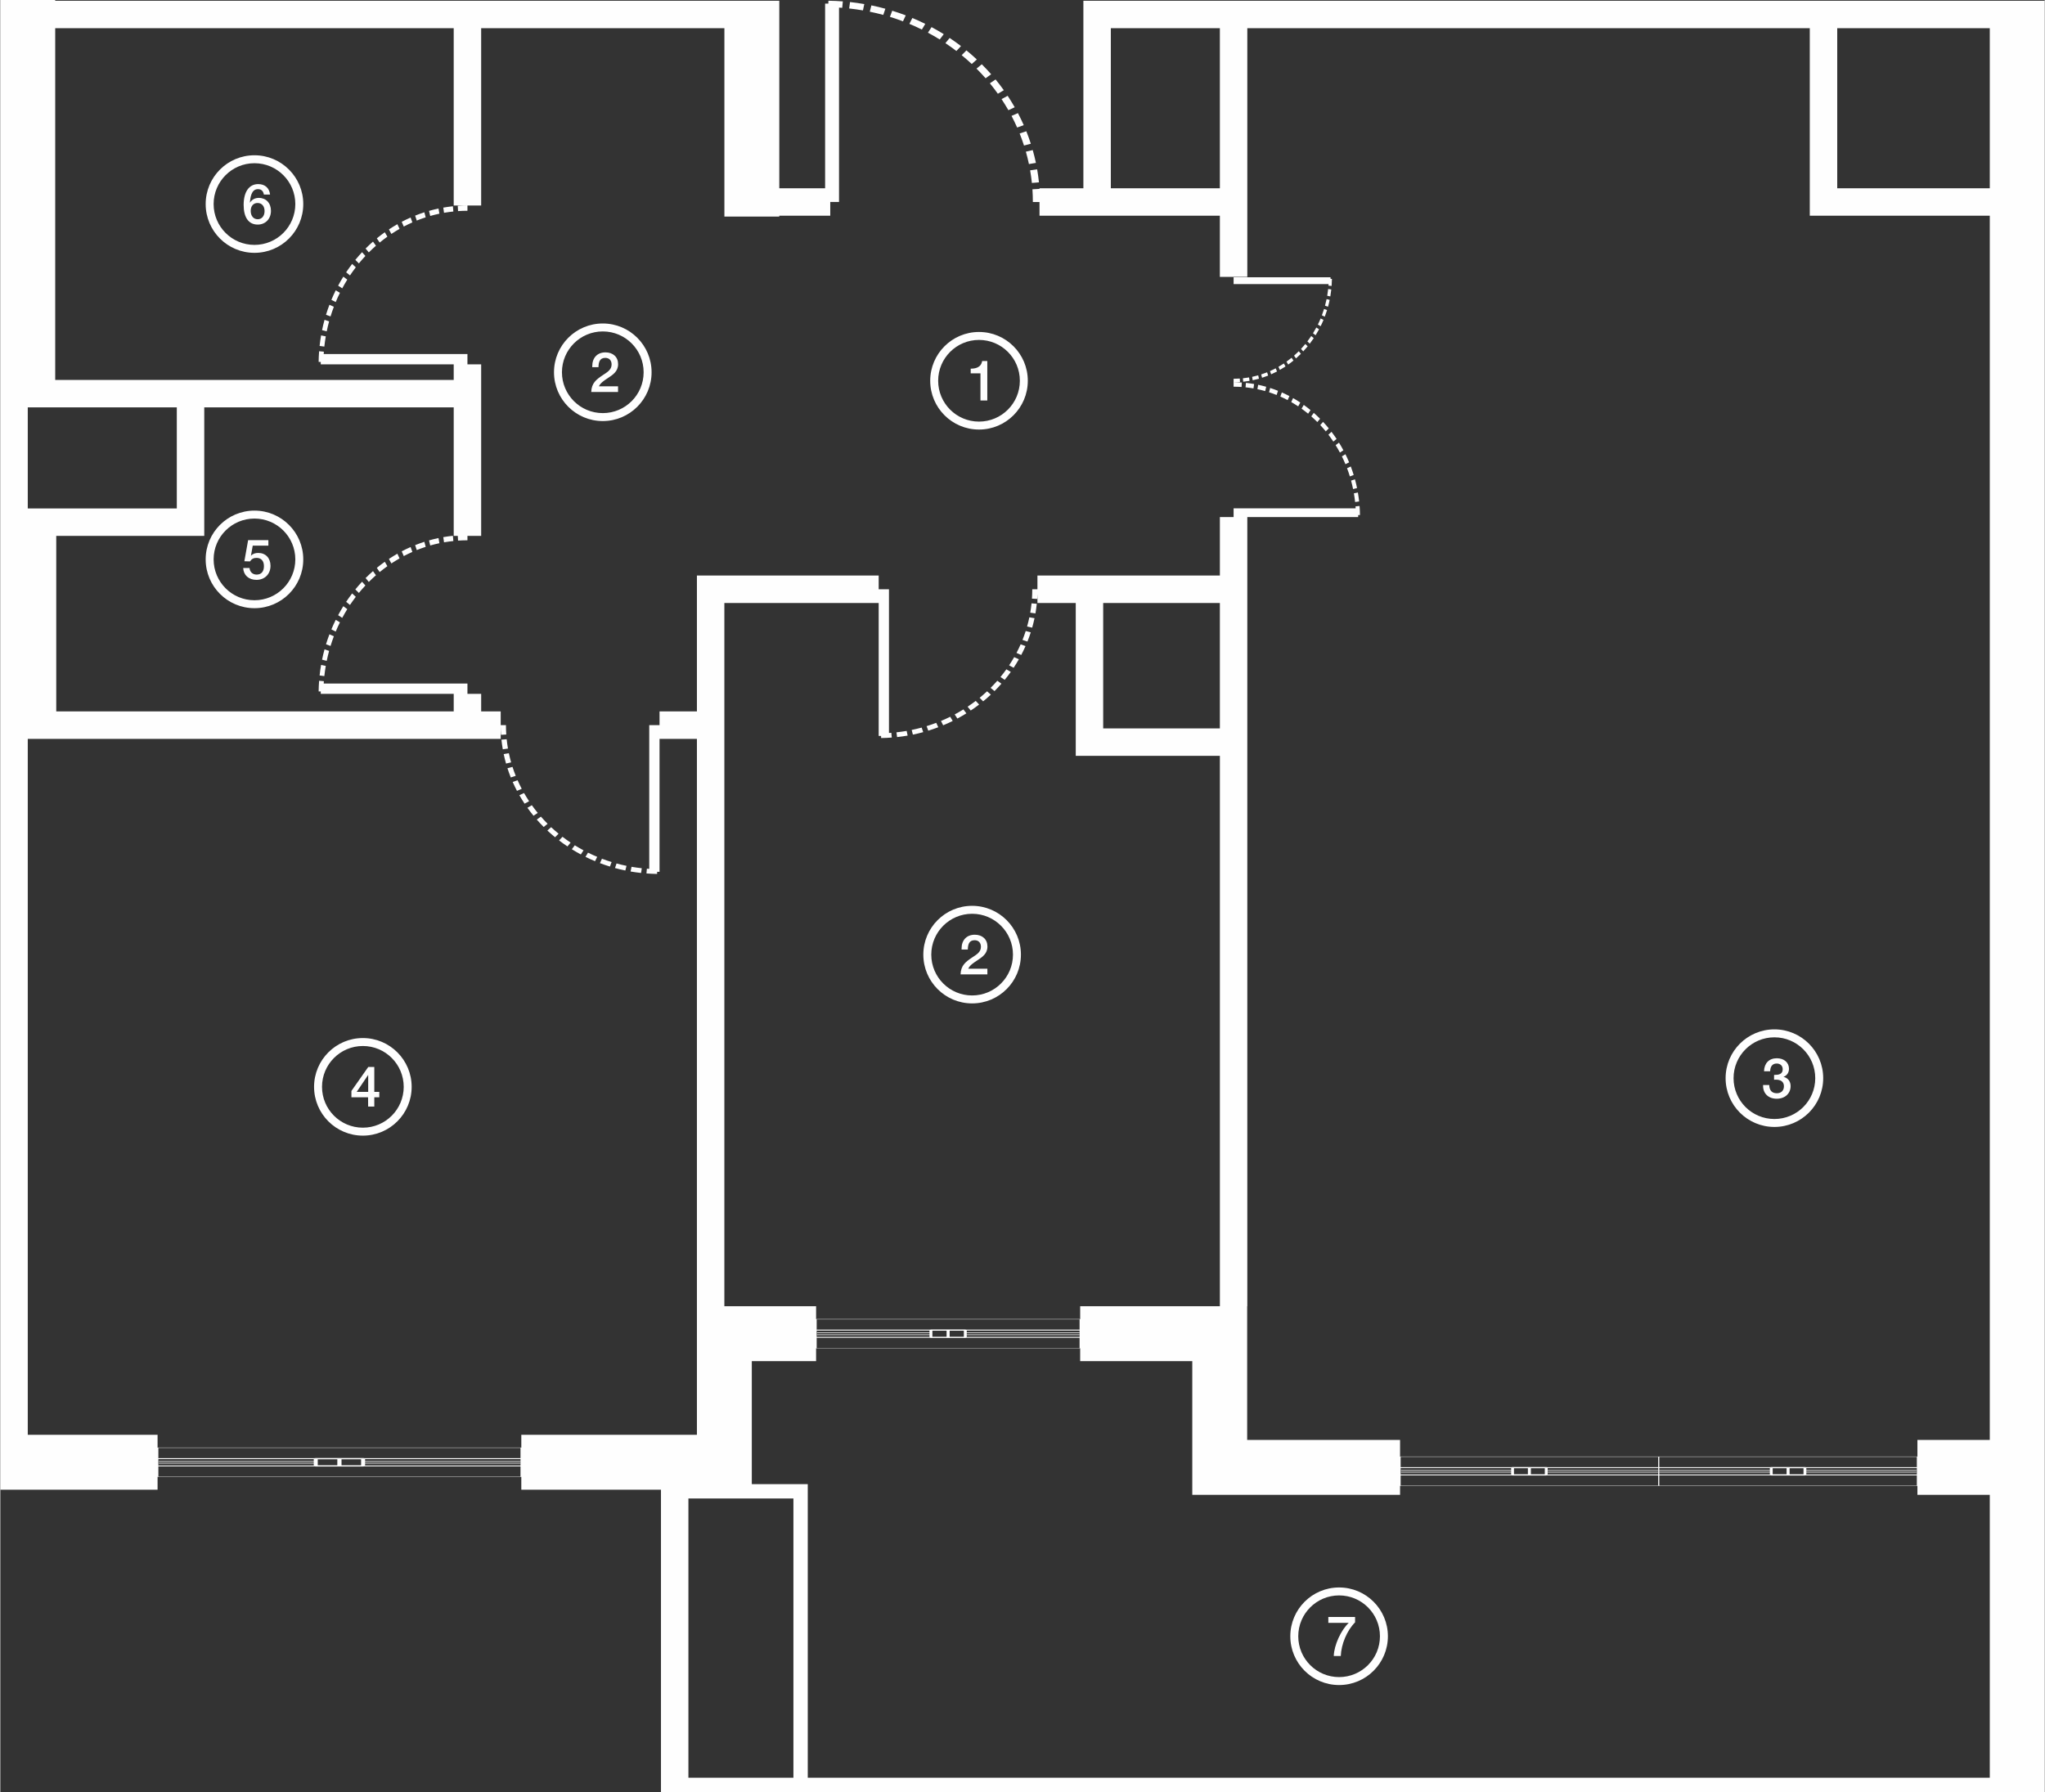 <?xml version="1.0" encoding="UTF-8"?>
<!DOCTYPE svg PUBLIC "-//W3C//DTD SVG 1.1//EN" "http://www.w3.org/Graphics/SVG/1.1/DTD/svg11.dtd">
<!-- Creator: CorelDRAW 2018 (64-Bit) -->
<svg xmlns="http://www.w3.org/2000/svg" xml:space="preserve" width="1230px" height="1078px" version="1.1" style="shape-rendering:geometricPrecision; text-rendering:geometricPrecision; image-rendering:optimizeQuality; fill-rule:evenodd; clip-rule:evenodd"
viewBox="0 0 1230 1078.336"
 xmlns:xlink="http://www.w3.org/1999/xlink">
 <rect x="0" y="0" width="1230" height="1078.336" fill="#333333" stroke="none"/>
 <defs>
  <style type="text/css">
   <![CDATA[
    .fil0 {fill:#FEFEFE}
   ]]>
  </style>
 </defs>
 <g id="Слой_x0020_1">
  <path class="fil0" d="M16.514 245.13l16.513 0 73.16 0 0 60.818 -89.673 0 0 -60.818zm798.586 727.853l-16.094 0 0 3.543 12.282 0c-4.724,4.42 -8.84,13.529 -9.009,19.94l4.217 0c0.27,-7.052 3.678,-15.318 8.604,-20.244l0 -3.239zm-9.616 40.964c-8.106,0 -15.446,-3.286 -20.758,-8.599 -5.312,-5.312 -8.599,-12.652 -8.599,-20.759 0,-8.106 3.287,-15.446 8.599,-20.758 5.313,-5.313 12.652,-8.599 20.758,-8.599 8.107,0 15.447,3.286 20.759,8.599 5.312,5.312 8.599,12.652 8.599,20.758 0,8.107 -3.286,15.446 -8.599,20.759 -5.312,5.313 -12.652,8.599 -20.759,8.599zm-17.377 -11.98c4.447,4.447 10.591,7.198 17.377,7.198 6.787,0 12.931,-2.751 17.378,-7.198 4.447,-4.447 7.198,-10.591 7.198,-17.378 0,-6.786 -2.751,-12.93 -7.198,-17.377 -4.447,-4.447 -10.591,-7.198 -17.378,-7.198 -6.786,0 -12.93,2.751 -17.377,7.198 -4.447,4.447 -7.198,10.591 -7.198,17.377 0,6.787 2.751,12.931 7.198,17.378zm273.037 -357.352l3.678 0c0.101,-3.037 1.484,-4.656 3.947,-4.656 2.193,0 3.61,1.384 3.61,3.442 0,3.036 -2.497,3.407 -4.858,3.407l-0.338 0 0 2.902c0.574,-0.034 0.776,-0.034 1.215,-0.034 2.53,0 4.723,1.046 4.723,3.948 0,2.597 -1.653,4.217 -4.251,4.217 -2.969,0 -4.487,-1.653 -4.588,-4.96l-3.711 0 0 0.506c0,4.656 3.272,7.761 8.198,7.761 4.926,0 8.367,-3.105 8.367,-7.626 0,-2.834 -1.619,-4.892 -4.284,-5.567 2.024,-0.674 3.306,-2.53 3.306,-4.824 0,-3.779 -2.969,-6.343 -7.321,-6.343 -4.656,0 -7.558,2.969 -7.693,7.827zm6.242 33.507c-8.107,0 -15.447,-3.286 -20.759,-8.598 -5.312,-5.313 -8.599,-12.653 -8.599,-20.759 0,-8.106 3.287,-15.446 8.599,-20.759 5.313,-5.312 12.652,-8.599 20.759,-8.599 8.106,0 15.446,3.287 20.758,8.599 5.313,5.313 8.599,12.653 8.599,20.759 0,8.106 -3.286,15.446 -8.599,20.759 -5.312,5.312 -12.652,8.598 -20.758,8.598zm-17.378 -11.979c4.447,4.447 10.591,7.197 17.378,7.197 6.786,0 12.931,-2.75 17.377,-7.197 4.447,-4.447 7.198,-10.591 7.198,-17.378 0,-6.787 -2.751,-12.931 -7.198,-17.378 -4.446,-4.447 -10.591,-7.198 -17.377,-7.198 -6.787,0 -12.931,2.751 -17.378,7.198 -4.447,4.447 -7.198,10.591 -7.198,17.378 0,6.786 2.751,12.931 7.198,17.378zm-821.998 -9.117l-3.002 0 0 -14.98 -3.644 0 -10.122 14.407 0 3.812 10.02 0 0.034 5.601 3.712 0 0 -5.601 3.002 0 0 -3.239zm-6.68 0l-6.917 0 6.917 -10.223 0 10.223zm-3.205 26.321c-8.107,0 -15.447,-3.286 -20.759,-8.599 -5.312,-5.312 -8.599,-12.652 -8.599,-20.759 0,-8.106 3.287,-15.446 8.599,-20.758 5.313,-5.313 12.652,-8.599 20.759,-8.599 8.106,0 15.446,3.286 20.758,8.599 5.313,5.312 8.599,12.652 8.599,20.758 0,8.107 -3.286,15.446 -8.599,20.759 -5.312,5.313 -12.652,8.599 -20.758,8.599zm-17.378 -11.98c4.447,4.447 10.591,7.198 17.378,7.198 6.786,0 12.93,-2.751 17.377,-7.198 4.447,-4.446 7.198,-10.591 7.198,-17.378 0,-6.786 -2.751,-12.93 -7.198,-17.377 -4.447,-4.447 -10.591,-7.198 -17.377,-7.198 -6.787,0 -12.931,2.751 -17.378,7.198 -4.447,4.447 -7.198,10.591 -7.198,17.377 0,6.787 2.751,12.932 7.198,17.378zm-39.472 -346.365l-12.18 0 -2.26 12.72 3.374 0.101c1.012,-1.518 2.193,-2.125 3.947,-2.125 2.801,0 4.454,1.822 4.454,4.959 0,3.239 -1.586,5.095 -4.386,5.095 -2.396,0 -4.083,-1.552 -4.285,-3.981l-3.813 0c0.202,4.352 3.34,7.153 7.996,7.153 4.96,0 8.435,-3.476 8.435,-8.469 0,-4.622 -2.935,-7.726 -7.321,-7.726 -1.755,0 -3.239,0.405 -4.454,1.687l1.08 -6.073 9.413 0 0 -3.341zm-8.367 40.964c-8.107,0 -15.447,-3.286 -20.759,-8.599 -5.312,-5.312 -8.599,-12.652 -8.599,-20.759 0,-8.106 3.287,-15.446 8.599,-20.758 5.313,-5.313 12.652,-8.599 20.759,-8.599 8.106,0 15.446,3.287 20.758,8.599 5.313,5.312 8.599,12.652 8.599,20.758 0,8.107 -3.286,15.447 -8.599,20.759 -5.312,5.313 -12.652,8.599 -20.758,8.599zm-17.378 -11.979c4.447,4.446 10.591,7.197 17.378,7.197 6.786,0 12.93,-2.751 17.378,-7.197 4.446,-4.447 7.197,-10.592 7.197,-17.379 0,-6.786 -2.751,-12.93 -7.197,-17.377 -4.448,-4.447 -10.592,-7.198 -17.378,-7.198 -6.787,0 -12.931,2.751 -17.378,7.198 -4.447,4.447 -7.198,10.591 -7.198,17.377 0,6.787 2.751,12.932 7.198,17.379zm26.757 -236.937c-0.438,-3.947 -3.104,-6.275 -7.119,-6.275 -5.499,0 -8.772,4.656 -8.772,12.517 0,7.625 3.037,11.843 8.469,11.843 4.656,0 7.962,-3.442 7.962,-8.267 0,-4.656 -2.935,-7.794 -7.288,-7.794 -2.395,0 -4.15,1.046 -5.398,2.902 0.27,-2.767 0.708,-8.165 4.859,-8.165 1.99,0 3.171,1.08 3.576,3.239l3.711 0zm-7.524 5.095c2.565,0 4.218,1.923 4.218,4.858 0,2.969 -1.653,4.926 -4.116,4.926 -2.531,0 -4.218,-1.99 -4.218,-5.027 0,-2.901 1.62,-4.757 4.116,-4.757zm-1.855 29.998c-8.107,0 -15.447,-3.286 -20.759,-8.598 -5.312,-5.313 -8.599,-12.653 -8.599,-20.759 0,-8.106 3.287,-15.446 8.599,-20.759 5.313,-5.313 12.652,-8.599 20.759,-8.599 8.106,0 15.446,3.287 20.758,8.599 5.313,5.313 8.599,12.653 8.599,20.759 0,8.106 -3.286,15.446 -8.599,20.759 -5.312,5.312 -12.652,8.598 -20.758,8.598zm-17.378 -11.979c4.447,4.447 10.591,7.197 17.378,7.197 6.786,0 12.93,-2.75 17.378,-7.197 4.446,-4.447 7.197,-10.592 7.197,-17.378 0,-6.787 -2.751,-12.931 -7.197,-17.378 -4.448,-4.447 -10.592,-7.198 -17.378,-7.198 -6.787,0 -12.931,2.751 -17.378,7.198 -4.447,4.447 -7.198,10.591 -7.198,17.378 0,6.786 2.751,12.931 7.198,17.378zm458.291 77.078l-3.104 0c-0.675,4.116 -4.352,4.588 -6.883,4.588l0 2.834 5.871 0 0 16.33 4.116 0 0 -23.752zm-4.993 41.233c-8.107,0 -15.446,-3.286 -20.759,-8.599 -5.312,-5.312 -8.599,-12.652 -8.599,-20.759 0,-8.106 3.287,-15.446 8.599,-20.758 5.313,-5.313 12.652,-8.599 20.759,-8.599 8.106,0 15.446,3.286 20.758,8.599 5.313,5.312 8.6,12.652 8.6,20.758 0,8.107 -3.287,15.446 -8.6,20.759 -5.312,5.313 -12.652,8.599 -20.758,8.599zm-17.378 -11.98c4.447,4.447 10.591,7.198 17.378,7.198 6.786,0 12.931,-2.751 17.378,-7.198 4.446,-4.446 7.197,-10.591 7.197,-17.378 0,-6.786 -2.751,-12.93 -7.197,-17.377 -4.447,-4.447 -10.592,-7.198 -17.378,-7.198 -6.787,0 -12.931,2.751 -17.378,7.198 -4.447,4.447 -7.198,10.591 -7.198,17.377 0,6.787 2.751,12.932 7.198,17.378zm-199.797 -14.019l-11.505 0c0.81,-1.957 3.34,-3.644 5.061,-4.757 3.306,-2.194 6.478,-4.151 6.478,-8.604 0,-4.285 -3.037,-7.085 -7.625,-7.085 -4.859,0 -7.929,3.238 -7.929,8.299l0 0.608 3.745 0c0.068,-2.767 0.607,-5.601 4.083,-5.601 2.361,0 3.812,1.518 3.812,3.981 0,3.273 -2.834,4.757 -5.196,6.343 -4.015,2.699 -6.882,4.825 -7.051,10.223l16.127 0 0 -3.407zm-9.177 20.889c-8.107,0 -15.446,-3.287 -20.759,-8.599 -5.312,-5.313 -8.598,-12.653 -8.598,-20.759 0,-8.106 3.286,-15.446 8.598,-20.758 5.313,-5.313 12.652,-8.599 20.759,-8.599 8.106,0 15.446,3.286 20.759,8.599 5.312,5.312 8.599,12.652 8.599,20.758 0,8.106 -3.287,15.446 -8.599,20.759 -5.313,5.312 -12.652,8.599 -20.759,8.599zm-17.378 -11.98c4.447,4.447 10.592,7.198 17.378,7.198 6.787,0 12.931,-2.751 17.378,-7.198 4.447,-4.447 7.198,-10.591 7.198,-17.378 0,-6.787 -2.751,-12.931 -7.198,-17.377 -4.447,-4.448 -10.591,-7.198 -17.378,-7.198 -6.786,0 -12.931,2.75 -17.378,7.198 -4.447,4.446 -7.197,10.59 -7.197,17.377 0,6.786 2.75,12.931 7.197,17.378zm248.767 341.511l-11.505 0c0.809,-1.957 3.34,-3.644 5.06,-4.757 3.307,-2.193 6.478,-4.15 6.478,-8.604 0,-4.285 -3.036,-7.085 -7.625,-7.085 -4.858,0 -7.929,3.239 -7.929,8.3l0 0.607 3.746 0c0.067,-2.767 0.607,-5.601 4.082,-5.601 2.362,0 3.813,1.518 3.813,3.981 0,3.273 -2.835,4.758 -5.196,6.344 -4.015,2.699 -6.883,4.824 -7.052,10.223l16.128 0 0 -3.408zm-9.177 20.889c-8.107,0 -15.446,-3.287 -20.759,-8.599 -5.312,-5.312 -8.599,-12.652 -8.599,-20.759 0,-8.106 3.287,-15.446 8.599,-20.758 5.313,-5.313 12.652,-8.599 20.759,-8.599 8.106,0 15.446,3.286 20.758,8.599 5.312,5.312 8.599,12.652 8.599,20.758 0,8.107 -3.286,15.446 -8.599,20.759 -5.312,5.312 -12.652,8.599 -20.758,8.599zm-17.378 -11.98c4.447,4.447 10.591,7.198 17.378,7.198 6.786,0 12.93,-2.751 17.377,-7.198 4.447,-4.447 7.198,-10.591 7.198,-17.378 0,-6.786 -2.751,-12.931 -7.198,-17.377 -4.447,-4.447 -10.591,-7.198 -17.377,-7.198 -6.787,0 -12.931,2.751 -17.378,7.198 -4.447,4.446 -7.198,10.591 -7.198,17.377 0,6.787 2.751,12.931 7.198,17.378zm178.545 -361.933c-1.288,0.086 -2.563,0.128 -3.854,0.133l0 2.681c1.609,0.006 3.198,0.059 4.803,0.165l0.15 -2.677c-1.656,-0.11 -3.294,-0.165 -4.953,-0.169l0 -2.088c1.252,-0.004 2.489,-0.045 3.738,-0.128l0.116 2.083zm1.632 -63.023l51.782 0 1.055 0 0 0.95 0.847 0.018c-0.019,1.417 -0.087,2.824 -0.191,4.237l-1.893 -0.176c0.024,-0.314 0.045,-0.626 0.064,-0.939l-57.146 0 0 -4.09 5.482 0zm53.297 7.322c-0.154,1.409 -0.35,2.797 -0.587,4.193l-1.867 -0.391c0.23,-1.352 0.42,-2.695 0.57,-4.06l1.884 0.258zm-0.981 6.276c-0.28,1.351 -0.598,2.79 -0.983,4.108l-1.815 -0.612c0.359,-1.308 0.671,-2.634 0.947,-3.966l1.851 0.47zm-1.569 6.128c-0.409,1.339 -0.868,2.669 -1.364,3.973l-1.75 -0.81c0.478,-1.259 0.921,-2.544 1.317,-3.838l1.797 0.675zm-2.136 5.916c-0.511,1.274 -1.126,2.571 -1.729,3.797l-1.668 -0.998c0.582,-1.185 1.176,-2.437 1.669,-3.669l1.728 0.87zm-2.681 5.647c-0.652,1.219 -1.344,2.416 -2.07,3.583l-1.565 -1.183c0.701,-1.129 1.37,-2.285 2,-3.464l1.635 1.064zm-3.188 5.318c-0.765,1.14 -1.556,2.251 -2.387,3.335l-1.446 -1.352c0.804,-1.047 1.568,-2.126 2.308,-3.228l1.525 1.245zm-3.652 4.933c-0.858,1.053 -1.756,2.071 -2.676,3.059l-1.323 -1.498c0.89,-0.955 1.76,-1.942 2.589,-2.96l1.41 1.399zm-4.083 4.516c-0.953,0.951 -1.93,1.87 -2.936,2.753l-1.18 -1.637c0.975,-0.852 1.921,-1.745 2.842,-2.665l1.274 1.549zm-4.462 4.047c-1.028,0.849 -2.091,1.655 -3.168,2.426l-1.031 -1.752c1.041,-0.746 2.07,-1.527 3.064,-2.348l1.135 1.674zm-4.805 3.555c-1.107,0.732 -2.223,1.418 -3.368,2.076l-0.865 -1.859c1.107,-0.657 2.178,-1.294 3.258,-2.009l0.975 1.792zm-5.093 3.021c-1.164,0.611 -2.337,1.177 -3.534,1.708l-0.701 -1.941c1.155,-0.503 2.3,-1.065 3.42,-1.653l0.815 1.886zm-5.335 2.466c-1.209,0.483 -2.433,0.927 -3.669,1.324l-0.526 -2.006c1.195,-0.385 2.378,-0.813 3.548,-1.281l0.647 1.963zm-5.527 1.887c-1.248,0.355 -2.503,0.662 -3.768,0.931l-0.347 -2.052c1.218,-0.252 2.443,-0.559 3.644,-0.901l0.471 2.022zm-5.667 1.296c-1.272,0.22 -2.544,0.397 -3.826,0.53l-0.175 -2.078c1.244,-0.131 2.474,-0.302 3.71,-0.515l0.291 2.063zm-1.342 81.979l65.325 0 1.356 0 0 -1.22 1.088 -0.023c-0.024,-1.821 -0.111,-3.629 -0.246,-5.445l-2.432 0.227c0.03,0.402 0.058,0.804 0.083,1.205l-73.432 0 0 5.256 -8.255 0 0 35.166 -70.203 0 -16.514 0 -23.051 0 0 8.252 -3.105 0c-0.006,1.894 -0.069,3.765 -0.193,5.656l3.152 0.176c0.065,-0.978 0.113,-1.95 0.146,-2.923l0 5.353 23.051 0 0 75.474 0 16.514 16.514 0 70.203 0 0 331.195 -16.598 0 -67.457 0 0 7.774c-0.003,-0.051 -0.08,-0.091 -0.175,-0.091l-158.527 0c-0.095,0 -0.172,0.04 -0.174,0.091l0 -7.774 -38.68 0 -16.514 0 0 -341.418 0 -16.514 0 -65.251 92.845 0 0 0.039 0 78.355 0 1.597 1.437 0 0.027 1.281c2.145,-0.028 4.274,-0.131 6.412,-0.289l-0.267 -2.864c-0.473,0.036 -0.947,0.068 -1.42,0.097l0 -86.473 -6.189 0 0 -8.257 -92.845 0 -10.385 0 -6.128 0 0 81.765 -22.491 0 0 8.257 -6.189 0 0 86.474c-0.473,-0.029 -0.946,-0.062 -1.42,-0.097l-0.267 2.864c2.138,0.158 4.267,0.26 6.412,0.289l0.026 -1.282 1.438 0 0 -1.596 0 -78.356 0 -0.039 22.491 0 0 341.418 0 33.028 0 44.331 -5.116 0 -16.513 0 -84.025 0 0 7.773c-0.004,-0.05 -0.11,-0.09 -0.241,-0.09l-218.364 0c-0.131,0 -0.237,0.04 -0.24,0.09l0 -7.773 -78.099 0 0 -418.777 17.137 0 239.137 0 16.514 0 11.753 0 0 -8.262c0.006,1.953 0.071,3.883 0.2,5.832l3.152 -0.176c-0.124,-1.89 -0.187,-3.762 -0.193,-5.656l-3.159 0 0 -8.252 -11.753 0 0 -10.571 -8.257 0 0 -6.189 -86.474 0c0.029,-0.473 0.062,-0.946 0.097,-1.42l-2.864 -0.266c-0.158,2.137 -0.26,4.266 -0.289,6.411l1.282 0.027 0 1.437 1.596 0 78.356 0 0.039 0 0 10.571 -239.137 0 0 -105.625 72.536 0 16.514 0 0 -16.514 0 -60.818 150.087 0 -0.001 77.332 2.448 0 0.159 2.841c1.89,-0.125 3.762,-0.187 5.656,-0.194l0 -2.647 8.252 0 0 -103.23 -8.257 0 0 -6.189 -86.474 0c0.029,-0.473 0.062,-0.946 0.097,-1.42l-2.864 -0.266c-0.158,2.138 -0.26,4.267 -0.289,6.412l1.282 0.026 0 1.437 1.596 0 78.356 0 0.039 0 0 9.385 -150.087 0 -16.514 0 -73.16 0 0 -211.662 239.761 0 0 106.712 8.262 0c-1.953,0.006 -3.883,0.07 -5.833,0.199l0.177 3.153c1.89,-0.125 3.762,-0.187 5.656,-0.194l0 -3.158 8.252 0 0 -106.712 146.349 0 0 96.331 0 16.514 0 0.509 33.027 0 0 -0.509 30.662 0 0 -8.259 5.277 0 0 -116.966c0.64,0.04 1.28,0.083 1.92,0.132l0.361 -3.874c-2.891,-0.215 -5.771,-0.353 -8.672,-0.391l-0.036 1.733 -1.944 0 0 2.16 0 105.984 0 2.967 -27.568 0 0 -96.331 0 -16.513 -33.027 0 -146.349 0 -16.514 0 -239.761 0 0 -0.442 -33.027 0 0 0.442 0 16.513 0 228.175 0 618.248 0 33.028 16.514 0 78.099 0 0 -7.774c0.003,0.051 0.109,0.091 0.24,0.091l218.364 0c0.131,0 0.237,-0.04 0.241,-0.091l0 7.774 84.025 0 0 5.268 0 168.034 0 8.628 16.513 0 63.177 0 8.628 0 711.172 0 33.027 0 0 -8.628 0 -170.237 0 -33.028 0 -849.488 0 -16.513 -33.027 0 -91.785 0 -16.514 0 -338.411 0 -16.513 0 -65.604 0 -16.514 0 0 16.513 0 96.331 -26.392 0 0 0.373 -4.265 0.238c0.169,2.558 0.254,5.089 0.262,7.651l4.003 0 0 8.252 26.392 0 16.514 0 65.604 0 0 36.794 16.513 0 0 -36.794 0 -16.514 0 -96.331 338.411 0 0 96.331 0 16.514 16.514 0 91.785 0 0 736.643 -43.541 0 0 10.114c-0.002,-0.05 -0.078,-0.09 -0.171,-0.09l-155.29 0c-0.093,0 -0.169,0.04 -0.171,0.09 -0.002,-0.05 -0.078,-0.09 -0.171,-0.09l-155.29 0c-0.093,0 -0.169,0.04 -0.171,0.09l0 -10.114 -91.988 0 0 -47.396 0 -33.028 0.083 0 0 -331.195 0 -16.514 0 -75.474 0 -16.514 0 -35.166zm67.272 -9.409c-0.199,-1.81 -0.45,-3.593 -0.755,-5.386l-2.398 0.502c0.296,1.737 0.538,3.462 0.731,5.216l2.422 -0.332zm-1.261 -8.063c-0.359,-1.736 -0.768,-3.586 -1.262,-5.279l-2.334 0.786c0.462,1.681 0.864,3.385 1.217,5.097l2.379 -0.604zm-2.016 -7.874c-0.526,-1.721 -1.115,-3.431 -1.752,-5.106l-2.25 1.04c0.615,1.619 1.184,3.27 1.692,4.933l2.31 -0.867zm-2.745 -7.602c-0.656,-1.637 -1.446,-3.304 -2.221,-4.879l-2.144 1.282c0.749,1.522 1.511,3.132 2.145,4.714l2.22 -1.117zm-3.445 -7.257c-0.837,-1.566 -1.727,-3.104 -2.66,-4.603l-2.011 1.519c0.902,1.451 1.761,2.937 2.571,4.452l2.1 -1.368zm-4.096 -6.833c-0.984,-1.465 -1.999,-2.892 -3.067,-4.286l-1.859 1.739c1.033,1.344 2.016,2.731 2.966,4.147l1.96 -1.6zm-4.693 -6.339c-1.103,-1.353 -2.256,-2.661 -3.438,-3.93l-1.7 1.925c1.143,1.227 2.261,2.494 3.327,3.803l1.811 -1.798zm-5.246 -5.802c-1.225,-1.223 -2.48,-2.404 -3.774,-3.538l-1.515 2.103c1.253,1.095 2.468,2.243 3.652,3.425l1.637 -1.99zm-5.734 -5.201c-1.321,-1.091 -2.686,-2.126 -4.07,-3.118l-1.326 2.252c1.338,0.958 2.661,1.963 3.938,3.017l1.458 -2.151zm-6.174 -4.568c-1.423,-0.941 -2.857,-1.821 -4.328,-2.667l-1.112 2.388c1.424,0.845 2.799,1.663 4.187,2.582l1.253 -2.303zm-6.544 -3.881c-1.497,-0.785 -3.003,-1.513 -4.542,-2.195l-0.9 2.494c1.484,0.646 2.955,1.368 4.395,2.123l1.047 -2.422zm-6.856 -3.169c-1.553,-0.621 -3.126,-1.192 -4.713,-1.702l-0.677 2.578c1.536,0.494 3.056,1.045 4.559,1.647l0.831 -2.523zm-7.101 -2.425c-1.603,-0.457 -3.217,-0.851 -4.842,-1.197l-0.446 2.638c1.566,0.323 3.139,0.718 4.682,1.157l0.606 -2.598zm-7.282 -1.665c-1.635,-0.283 -3.269,-0.51 -4.917,-0.681l-0.225 2.67c1.599,0.169 3.18,0.388 4.767,0.662l0.375 -2.651zm-214.792 212.456c2.132,-0.234 4.232,-0.53 6.343,-0.889l-0.591 -2.824c-2.045,0.347 -4.077,0.633 -6.143,0.86l0.391 2.853zm9.496 -1.486c2.044,-0.423 4.222,-0.904 6.216,-1.486l-0.925 -2.748c-1.98,0.544 -3.986,1.016 -6.003,1.433l0.712 2.801zm9.272 -2.374c2.027,-0.619 4.04,-1.314 6.013,-2.064l-1.226 -2.649c-1.906,0.724 -3.85,1.394 -5.807,1.993l1.02 2.72zm8.952 -3.233c1.928,-0.772 3.891,-1.702 5.746,-2.615l-1.51 -2.525c-1.793,0.882 -3.688,1.78 -5.552,2.526l1.316 2.614zm8.546 -4.056c1.845,-0.986 3.656,-2.034 5.421,-3.132l-1.789 -2.369c-1.709,1.062 -3.459,2.074 -5.243,3.028l1.611 2.473zm8.046 -4.824c1.727,-1.158 3.407,-2.354 5.048,-3.611l-2.047 -2.189c-1.584,1.216 -3.216,2.374 -4.884,3.493l1.883 2.307zm7.466 -5.527c1.593,-1.298 3.133,-2.656 4.628,-4.048l-2.267 -2.002c-1.445,1.346 -2.938,2.663 -4.479,3.918l2.118 2.132zm6.832 -6.177c1.44,-1.443 2.831,-2.92 4.167,-4.444l-2.477 -1.784c-1.289,1.475 -2.641,2.906 -4.033,4.3l2.343 1.928zm6.125 -6.753c1.285,-1.555 2.504,-3.162 3.671,-4.793l-2.652 -1.561c-1.128,1.576 -2.31,3.134 -3.552,4.637l2.533 1.717zm5.379 -7.271c1.108,-1.675 2.145,-3.363 3.141,-5.095l-2.811 -1.31c-0.996,1.676 -1.959,3.296 -3.041,4.93l2.711 1.475zm4.571 -7.706c0.924,-1.762 1.782,-3.537 2.584,-5.347l-2.936 -1.061c-0.761,1.747 -1.612,3.48 -2.501,5.176l2.853 1.232zm3.731 -8.073c0.732,-1.829 1.404,-3.681 2.005,-5.55l-3.036 -0.797c-0.582,1.808 -1.231,3.598 -1.939,5.369l2.97 0.978zm2.857 -8.363c0.537,-1.887 1.002,-3.787 1.408,-5.702l-3.105 -0.525c-0.381,1.844 -0.846,3.698 -1.364,5.514l3.061 0.713zm1.961 -8.575c0.332,-1.925 0.6,-3.85 0.801,-5.79l-3.144 -0.264c-0.199,1.882 -0.457,3.744 -0.78,5.613l3.123 0.441zm-111.551 -367.874c2.883,0.317 5.724,0.717 8.58,1.203l-0.8 3.82c-2.767,-0.471 -5.514,-0.857 -8.309,-1.165l0.529 -3.858zm12.844 2.01c2.765,0.572 5.711,1.223 8.408,2.01l-1.252 3.717c-2.678,-0.736 -5.391,-1.375 -8.119,-1.938l0.963 -3.789zm12.543 3.211c2.741,0.838 5.464,1.776 8.132,2.791l-1.658 3.583c-2.578,-0.978 -5.207,-1.885 -7.856,-2.695l1.382 -3.679zm12.107 4.373c2.608,1.044 5.264,2.303 7.773,3.537l-2.043 3.415c-2.425,-1.193 -4.988,-2.408 -7.509,-3.418l1.779 -3.534zm11.56 5.487c2.495,1.333 4.944,2.75 7.333,4.237l-2.42 3.202c-2.312,-1.435 -4.679,-2.805 -7.092,-4.094l2.179 -3.345zm10.884 6.524c2.334,1.567 4.607,3.185 6.827,4.885l-2.769 2.961c-2.142,-1.646 -4.35,-3.211 -6.606,-4.725l2.548 -3.121zm10.098 7.476c2.155,1.756 4.237,3.593 6.259,5.475l-3.066 2.709c-1.954,-1.822 -3.973,-3.602 -6.058,-5.3l2.865 -2.884zm9.242 8.356c1.947,1.951 3.828,3.95 5.635,6.01l-3.35 2.413c-1.744,-1.994 -3.573,-3.93 -5.456,-5.817l3.171 -2.606zm8.284 9.133c1.737,2.104 3.386,4.278 4.966,6.483l-3.588 2.112c-1.526,-2.132 -3.125,-4.239 -4.805,-6.273l3.427 -2.322zm7.276 9.835c1.498,2.266 2.901,4.55 4.248,6.892l-3.803 1.771c-1.346,-2.266 -2.65,-4.457 -4.113,-6.667l3.668 -1.996zm6.183 10.423c1.249,2.384 2.409,4.784 3.495,7.234l-3.972 1.434c-1.03,-2.363 -2.18,-4.707 -3.382,-7.001l3.859 -1.667zm5.046 10.92c0.99,2.475 1.898,4.98 2.711,7.508l-4.105 1.078c-0.788,-2.446 -1.665,-4.868 -2.623,-7.263l4.017 -1.323zm3.864 11.313c0.727,2.552 1.355,5.122 1.905,7.712l-4.2 0.71c-0.516,-2.494 -1.145,-5.001 -1.845,-7.458l4.14 -0.964zm2.652 11.598c0.449,2.604 0.812,5.208 1.084,7.832l-4.253 0.358c-0.268,-2.547 -0.617,-5.066 -1.054,-7.594l4.223 -0.596zm-431.716 106.261c0.234,-2.132 0.53,-4.232 0.889,-6.343l2.824 0.591c-0.348,2.046 -0.634,4.077 -0.861,6.143l-2.852 -0.391zm1.486 -9.496c0.423,-2.044 0.903,-4.222 1.486,-6.215l2.748 0.925c-0.544,1.98 -1.017,3.985 -1.434,6.002l-2.8 -0.712zm2.373 -9.272c0.62,-2.027 1.314,-4.04 2.064,-6.012l2.649 1.225c-0.724,1.906 -1.394,3.85 -1.993,5.808l-2.72 -1.021zm3.233 -8.952c0.772,-1.928 1.703,-3.891 2.616,-5.746l2.524 1.51c-0.882,1.793 -1.78,3.688 -2.526,5.552l-2.614 -1.316zm4.057 -8.546c0.985,-1.845 2.033,-3.655 3.132,-5.421l2.368 1.789c-1.062,1.709 -2.074,3.459 -3.027,5.243l-2.473 -1.611zm4.823 -8.046c1.159,-1.726 2.354,-3.406 3.612,-5.047l2.189 2.046c-1.217,1.584 -2.374,3.217 -3.493,4.884l-2.308 -1.883zm5.527 -7.466c1.298,-1.593 2.657,-3.133 4.049,-4.627l2.002 2.266c-1.347,1.445 -2.663,2.938 -3.918,4.479l-2.133 -2.118zm6.178 -6.832c1.443,-1.44 2.92,-2.831 4.443,-4.167l1.784 2.477c-1.474,1.29 -2.905,2.641 -4.3,4.034l-1.927 -2.344zm6.752 -6.125c1.556,-1.284 3.163,-2.504 4.793,-3.671l1.561 2.652c-1.576,1.128 -3.133,2.31 -4.637,3.552l-1.717 -2.533zm7.271 -5.379c1.675,-1.108 3.364,-2.145 5.095,-3.141l1.31 2.812c-1.675,0.995 -3.295,1.959 -4.93,3.041l-1.475 -2.712zm7.706 -4.571c1.762,-0.924 3.537,-1.781 5.348,-2.584l1.06 2.937c-1.747,0.761 -3.48,1.611 -5.175,2.5l-1.233 -2.853zm8.073 -3.731c1.83,-0.731 3.682,-1.403 5.55,-2.004l0.797 3.035c-1.808,0.583 -3.598,1.231 -5.369,1.939l-0.978 -2.97zm8.363 -2.856c1.888,-0.538 3.788,-1.003 5.702,-1.409l0.525 3.105c-1.844,0.381 -3.697,0.847 -5.514,1.364l-0.713 -3.06zm8.576 -1.961c1.925,-0.332 3.849,-0.6 5.79,-0.802l0.264 3.145c-1.883,0.198 -3.745,0.456 -5.614,0.779l-0.44 -3.122zm-74.418 281.517c0.234,-2.132 0.53,-4.232 0.889,-6.343l2.824 0.591c-0.348,2.046 -0.634,4.077 -0.861,6.143l-2.852 -0.391zm1.486 -9.496c0.423,-2.044 0.903,-4.222 1.486,-6.216l2.748 0.926c-0.544,1.98 -1.017,3.985 -1.434,6.002l-2.8 -0.712zm2.373 -9.272c0.62,-2.027 1.314,-4.04 2.064,-6.012l2.649 1.225c-0.724,1.906 -1.394,3.85 -1.993,5.808l-2.72 -1.021zm3.233 -8.952c0.772,-1.928 1.703,-3.891 2.616,-5.746l2.524 1.51c-0.882,1.793 -1.78,3.688 -2.526,5.552l-2.614 -1.316zm4.057 -8.546c0.985,-1.845 2.033,-3.655 3.132,-5.421l2.368 1.789c-1.062,1.709 -2.074,3.459 -3.027,5.243l-2.473 -1.611zm4.823 -8.047c1.159,-1.725 2.354,-3.405 3.612,-5.047l2.189 2.047c-1.217,1.584 -2.374,3.217 -3.493,4.884l-2.308 -1.884zm5.527 -7.465c1.298,-1.593 2.657,-3.133 4.049,-4.627l2.002 2.266c-1.347,1.445 -2.663,2.938 -3.918,4.479l-2.133 -2.118zm6.178 -6.832c1.443,-1.44 2.92,-2.831 4.443,-4.167l1.784 2.477c-1.474,1.289 -2.905,2.641 -4.3,4.033l-1.927 -2.343zm6.752 -6.125c1.556,-1.284 3.163,-2.503 4.793,-3.671l1.561 2.652c-1.576,1.128 -3.133,2.31 -4.637,3.552l-1.717 -2.533zm7.271 -5.379c1.675,-1.108 3.364,-2.145 5.095,-3.141l1.31 2.811c-1.675,0.996 -3.295,1.96 -4.93,3.042l-1.475 -2.712zm7.706 -4.571c1.762,-0.924 3.537,-1.782 5.348,-2.584l1.06 2.936c-1.747,0.762 -3.48,1.612 -5.175,2.501l-1.233 -2.853zm8.073 -3.731c1.83,-0.732 3.682,-1.403 5.55,-2.004l0.797 3.035c-1.808,0.582 -3.598,1.231 -5.369,1.939l-0.978 -2.97zm8.363 -2.856c1.888,-0.538 3.788,-1.003 5.702,-1.409l0.525 3.105c-1.844,0.381 -3.697,0.847 -5.514,1.364l-0.713 -3.06zm8.576 -1.961c1.925,-0.332 3.849,-0.601 5.79,-0.802l0.264 3.145c-1.883,0.198 -3.745,0.456 -5.614,0.779l-0.44 -3.122zm119.023 202.086c-2.132,-0.234 -4.232,-0.53 -6.344,-0.889l0.592 -2.824c2.045,0.348 4.076,0.634 6.142,0.861l-0.39 2.852zm-9.496 -1.486c-2.044,-0.423 -4.223,-0.904 -6.216,-1.486l0.925 -2.748c1.98,0.544 3.986,1.017 6.002,1.433l-0.711 2.801zm-9.273 -2.373c-2.026,-0.62 -4.04,-1.314 -6.012,-2.064l1.225 -2.649c1.906,0.723 3.85,1.394 5.808,1.993l-1.021 2.72zm-8.951 -3.233c-1.928,-0.772 -3.892,-1.703 -5.746,-2.616l1.51 -2.524c1.792,0.882 3.688,1.78 5.551,2.526l-1.315 2.614zm-8.546 -4.057c-1.845,-0.985 -3.656,-2.033 -5.422,-3.132l1.79 -2.368c1.709,1.061 3.458,2.074 5.243,3.027l-1.611 2.473zm-8.047 -4.823c-1.726,-1.159 -3.406,-2.354 -5.047,-3.612l2.046 -2.189c1.585,1.217 3.217,2.374 4.885,3.493l-1.884 2.308zm-7.465 -5.527c-1.594,-1.298 -3.133,-2.657 -4.628,-4.049l2.267 -2.002c1.444,1.347 2.937,2.663 4.478,3.918l-2.117 2.133zm-6.833 -6.178c-1.44,-1.443 -2.831,-2.92 -4.166,-4.443l2.477 -1.784c1.289,1.474 2.641,2.905 4.033,4.3l-2.344 1.927zm-6.124 -6.752c-1.285,-1.556 -2.504,-3.163 -3.672,-4.793l2.652 -1.561c1.129,1.576 2.311,3.133 3.553,4.637l-2.533 1.717zm-5.38 -7.271c-1.108,-1.675 -2.145,-3.364 -3.14,-5.095l2.811 -1.31c0.995,1.675 1.959,3.295 3.041,4.93l-2.712 1.475zm-4.571 -7.706c-0.923,-1.762 -1.781,-3.537 -2.584,-5.348l2.937 -1.06c0.761,1.747 1.612,3.48 2.5,5.175l-2.853 1.233zm-3.731 -8.073c-0.731,-1.83 -1.403,-3.682 -2.004,-5.551l3.036 -0.796c0.582,1.807 1.231,3.598 1.939,5.369l-2.971 0.978zm-2.856 -8.364c-0.538,-1.887 -1.002,-3.787 -1.409,-5.701l3.106 -0.525c0.381,1.844 0.846,3.697 1.363,5.514l-3.06 0.712zm-1.961 -8.575c-0.332,-1.925 -0.6,-3.85 -0.801,-5.79l3.144 -0.264c0.198,1.883 0.456,3.745 0.779,5.614l-3.122 0.44zm695.493 443.167c-0.002,0.051 -0.078,0.091 -0.171,0.091l-155.29 0c-0.093,0 -0.169,-0.04 -0.171,-0.091l0 5.433 -91.988 0 -14.63 0 -18.398 0 0 -80.424 -67.457 0 0 -7.774c-0.003,0.051 -0.08,0.091 -0.175,0.091l-158.527 0c-0.095,0 -0.172,-0.04 -0.174,-0.091l0 7.774 -38.68 0 0 44.331 0 29.668 25.034 0 8.628 0 0 8.628 0 168.034 711.172 0 0 -170.237 -43.541 0 0 -5.433c-0.002,0.051 -0.078,0.091 -0.171,0.091l-155.29 0c-0.093,0 -0.169,-0.04 -0.171,-0.091zm-155.29 -17.386l0 6.239c0.088,-0.034 0.197,-0.055 0.315,-0.055l66.446 0c0.153,-0.061 0.356,-0.097 0.578,-0.097l10.082 0 0.044 0 0.002 0 0.044 0 10.081 0c0.223,0 0.426,0.036 0.578,0.097l66.597 0c0.063,0 0.124,0.006 0.181,0.017l0 -6.201 -154.948 0zm0 6.676l0 3.939c0.088,-0.035 0.197,-0.055 0.315,-0.055l66.169 0 0 -1.114 -66.169 0c-0.103,0 -0.186,-0.043 -0.186,-0.097 0,-0.054 0.083,-0.098 0.186,-0.098l66.169 0 0 -0.078 -66.169 0c-0.103,0 -0.186,-0.044 -0.186,-0.098 0,-0.054 0.083,-0.098 0.186,-0.098l66.169 0 0 -0.664 -66.169 0c-0.103,0 -0.186,-0.043 -0.186,-0.097 0,-0.054 0.083,-0.098 0.186,-0.098l66.169 0 0 -0.117 -66.169 0c-0.103,0 -0.186,-0.044 -0.186,-0.098 0,-0.054 0.083,-0.097 0.186,-0.097l66.169 0 0 -1.075 -66.169 0c-0.118,0 -0.227,-0.021 -0.315,-0.055zm0 4.376l0 6.239 154.948 0 0 -6.201c-0.057,0.011 -0.118,0.017 -0.181,0.017l-66.597 0c-0.152,0.061 -0.355,0.098 -0.578,0.098l-10.081 0 -0.044 -0.001 -0.002 0 -0.044 0.001 -10.082 0c-0.222,0 -0.425,-0.037 -0.578,-0.098l-66.446 0c-0.118,0 -0.227,-0.021 -0.315,-0.055zm154.948 -0.475l0 -1.204c-0.021,0.042 -0.094,0.073 -0.181,0.073l-66.32 0 0 1.114 66.32 0c0.063,0 0.124,0.006 0.181,0.017zm0 -1.253l0 -0.225c-0.021,0.043 -0.094,0.074 -0.181,0.074l-66.32 0 0 0.078 66.32 0c0.087,0 0.16,0.031 0.181,0.073zm0 -0.273l0 -0.811c-0.021,0.042 -0.094,0.073 -0.181,0.073l-66.32 0 0 0.664 66.32 0c0.087,0 0.16,0.032 0.181,0.074zm0 -0.86l0 -0.264c-0.021,0.043 -0.094,0.074 -0.181,0.074l-66.32 0 0 0.117 66.32 0c0.087,0 0.16,0.031 0.181,0.073zm0 -0.312l0 -1.165c-0.057,0.011 -0.118,0.017 -0.181,0.017l-66.32 0 0 1.075 66.32 0c0.087,0 0.16,0.031 0.181,0.073zm-68.211 2.583l0 -3.633 -8.371 0 0 3.633 8.371 0zm-10.171 0l0 -3.633 -8.372 0 0 3.633 8.372 0zm234.014 -10.462l0 6.239c-0.088,-0.034 -0.197,-0.055 -0.315,-0.055l-66.446 0c-0.153,-0.061 -0.355,-0.097 -0.578,-0.097l-10.082 0 -0.044 0 -0.002 0 -0.044 0 -10.081 0c-0.223,0 -0.426,0.036 -0.578,0.097l-66.597 0c-0.064,0 -0.124,0.006 -0.181,0.017l0 -6.201 154.948 0zm0 6.676l0 3.939c-0.088,-0.035 -0.197,-0.055 -0.315,-0.055l-66.169 0 0 -1.114 66.169 0c0.103,0 0.187,-0.043 0.187,-0.097 0,-0.054 -0.084,-0.098 -0.187,-0.098l-66.169 0 0 -0.078 66.169 0c0.103,0 0.187,-0.044 0.187,-0.098 0,-0.054 -0.084,-0.098 -0.187,-0.098l-66.169 0 0 -0.664 66.169 0c0.103,0 0.187,-0.043 0.187,-0.097 0,-0.054 -0.084,-0.098 -0.187,-0.098l-66.169 0 0 -0.117 66.169 0c0.103,0 0.187,-0.044 0.187,-0.098 0,-0.054 -0.084,-0.097 -0.187,-0.097l-66.169 0 0 -1.075 66.169 0c0.118,0 0.227,-0.02 0.315,-0.055zm0 4.376l0 6.239 -154.948 0 0 -6.201c0.057,0.011 0.117,0.017 0.181,0.017l66.597 0c0.152,0.061 0.355,0.098 0.578,0.098l10.081 0 0.044 -0.001 0.002 0 0.044 0.001 10.082 0c0.223,0 0.425,-0.037 0.578,-0.098l66.446 0c0.118,0 0.227,-0.02 0.315,-0.055zm-154.948 -0.475l0 -1.204c0.021,0.042 0.094,0.073 0.181,0.073l66.32 0 0 1.114 -66.32 0c-0.064,0 -0.124,0.006 -0.181,0.017zm0 -1.253l0 -0.225c0.021,0.043 0.094,0.074 0.181,0.074l66.32 0 0 0.078 -66.32 0c-0.087,0 -0.16,0.031 -0.181,0.073zm0 -0.273l0 -0.811c0.021,0.042 0.094,0.073 0.181,0.073l66.32 0 0 0.664 -66.32 0c-0.087,0 -0.16,0.032 -0.181,0.074zm0 -0.86l0 -0.264c0.021,0.043 0.094,0.074 0.181,0.074l66.32 0 0 0.117 -66.32 0c-0.087,0 -0.16,0.031 -0.181,0.073zm0 -0.312l0 -1.165c0.057,0.011 0.117,0.017 0.181,0.017l66.32 0 0 1.075 -66.32 0c-0.087,0 -0.16,0.031 -0.181,0.073zm68.211 2.583l0 -3.633 8.371 0 0 3.633 -8.371 0zm10.171 0l0 -3.633 8.371 0 0 3.633 -8.371 0zm-585.356 -93.227l0 6.239c0.09,-0.034 0.201,-0.054 0.321,-0.054l67.831 0c0.156,-0.061 0.363,-0.098 0.591,-0.098l10.292 0 0.044 0 0.003 0 0.044 0 10.292 0c0.228,0 0.435,0.037 0.591,0.098l67.984 0c0.064,0 0.126,0.005 0.184,0.016l0 -6.201 -158.177 0zm0 6.677l0 3.938c0.09,-0.035 0.201,-0.055 0.321,-0.055l67.549 0 0 -1.114 -67.549 0c-0.105,0 -0.19,-0.043 -0.19,-0.097 0,-0.054 0.085,-0.098 0.19,-0.098l67.549 0 0 -0.078 -67.549 0c-0.105,0 -0.19,-0.044 -0.19,-0.098 0,-0.054 0.085,-0.097 0.19,-0.097l67.549 0 0 -0.664 -67.549 0c-0.105,0 -0.19,-0.044 -0.19,-0.098 0,-0.054 0.085,-0.098 0.19,-0.098l67.549 0 0 -0.117 -67.549 0c-0.105,0 -0.19,-0.044 -0.19,-0.098 0,-0.054 0.085,-0.097 0.19,-0.097l67.549 0 0 -1.074 -67.549 0c-0.12,0 -0.231,-0.021 -0.321,-0.055zm0 4.375l0 6.239 158.177 0 0 -6.201c-0.058,0.011 -0.12,0.017 -0.184,0.017l-67.985 0c-0.156,0.061 -0.363,0.098 -0.59,0.098l-10.292 0 -0.044 -0.001 -0.003 0 -0.044 0.001 -10.292 0c-0.227,0 -0.434,-0.037 -0.59,-0.098l-67.832 0c-0.12,0 -0.231,-0.02 -0.321,-0.055zm158.177 -0.475l0 -1.203c-0.022,0.042 -0.096,0.072 -0.184,0.072l-67.702 0 0 1.114 67.702 0c0.064,0 0.126,0.006 0.184,0.017zm0 -1.253l0 -0.223c-0.022,0.041 -0.096,0.072 -0.184,0.072l-67.702 0 0 0.078 67.702 0c0.088,0 0.162,0.031 0.184,0.073zm0 -0.274l0 -0.809c-0.022,0.042 -0.096,0.073 -0.184,0.073l-67.702 0 0 0.664 67.702 0c0.088,0 0.162,0.03 0.184,0.072zm0 -0.859l0 -0.262c-0.022,0.041 -0.096,0.072 -0.184,0.072l-67.702 0 0 0.117 67.702 0c0.088,0 0.162,0.031 0.184,0.073zm0 -0.313l0 -1.163c-0.058,0.011 -0.12,0.017 -0.184,0.017l-67.702 0 0 1.074 67.702 0c0.088,0 0.162,0.03 0.184,0.072zm-69.632 2.584l0 -3.633 -8.546 0 0 3.633 8.546 0zm-10.384 0l0 -3.633 -8.545 0 0 3.633 8.545 0zm-474.235 66.897l0 6.239c0.123,-0.035 0.277,-0.055 0.443,-0.055l93.434 0c0.214,-0.06 0.5,-0.098 0.813,-0.098l14.177 0 0.061 0.001 0.003 0 0.062 -0.001 14.176 0c0.314,0 0.6,0.038 0.814,0.098l93.645 0c0.09,0 0.175,0.006 0.254,0.017l0 -6.201 -217.882 0zm0 6.676l0 3.939c0.123,-0.035 0.277,-0.055 0.443,-0.055l93.045 0 0 -1.114 -93.045 0c-0.145,0 -0.263,-0.044 -0.263,-0.097 0,-0.054 0.118,-0.098 0.263,-0.098l93.045 0 0 -0.078 -93.045 0c-0.145,0 -0.263,-0.044 -0.263,-0.098 0,-0.054 0.118,-0.098 0.263,-0.098l93.045 0 0 -0.664 -93.045 0c-0.145,0 -0.263,-0.043 -0.263,-0.097 0,-0.054 0.118,-0.098 0.263,-0.098l93.045 0 0 -0.117 -93.045 0c-0.145,0 -0.263,-0.044 -0.263,-0.098 0,-0.054 0.118,-0.098 0.263,-0.098l93.045 0 0 -1.074 -93.045 0c-0.166,0 -0.32,-0.02 -0.443,-0.055zm0 4.376l0 6.239 217.882 0 0 -6.201c-0.079,0.011 -0.164,0.017 -0.254,0.017l-93.646 0c-0.214,0.061 -0.499,0.097 -0.813,0.097l-14.176 0 -0.062 0 -0.003 0 -0.061 0 -14.177 0c-0.313,0 -0.598,-0.036 -0.812,-0.097l-93.435 0c-0.166,0 -0.32,-0.021 -0.443,-0.055zm217.882 -0.476l0 -1.202c-0.03,0.041 -0.132,0.072 -0.254,0.072l-93.256 0 0 1.114 93.256 0c0.09,0 0.175,0.006 0.254,0.016zm0 -1.253l0 -0.222c-0.03,0.041 -0.132,0.072 -0.254,0.072l-93.256 0 0 0.078 93.256 0c0.122,0 0.224,0.031 0.254,0.072zm0 -0.273l0 -0.809c-0.03,0.042 -0.132,0.072 -0.254,0.072l-93.256 0 0 0.664 93.256 0c0.122,0 0.224,0.031 0.254,0.073zm0 -0.86l0 -0.261c-0.03,0.041 -0.132,0.072 -0.254,0.072l-93.256 0 0 0.117 93.256 0c0.122,0 0.224,0.031 0.254,0.072zm0 -0.312l0 -1.163c-0.079,0.01 -0.164,0.016 -0.254,0.016l-93.256 0 0 1.074 93.256 0c0.122,0 0.224,0.031 0.254,0.073zm-95.915 2.584l0 -3.633 -11.772 0 0 3.633 11.772 0zm-14.303 0l0 -3.633 -11.771 0 0 3.633 11.771 0zm994.215 -768.422l-91.785 0 0 -96.331 91.785 0 0 96.331zm-719.8 788.388l0 168.034 -63.177 0 0 -168.034 63.177 0zm190.973 -788.388l0 -96.331 65.604 0 0 96.331 -65.604 0zm-4.599 325.024l0 -75.474 70.203 0 0 75.474 -70.203 0z"/>
 </g>
</svg>
